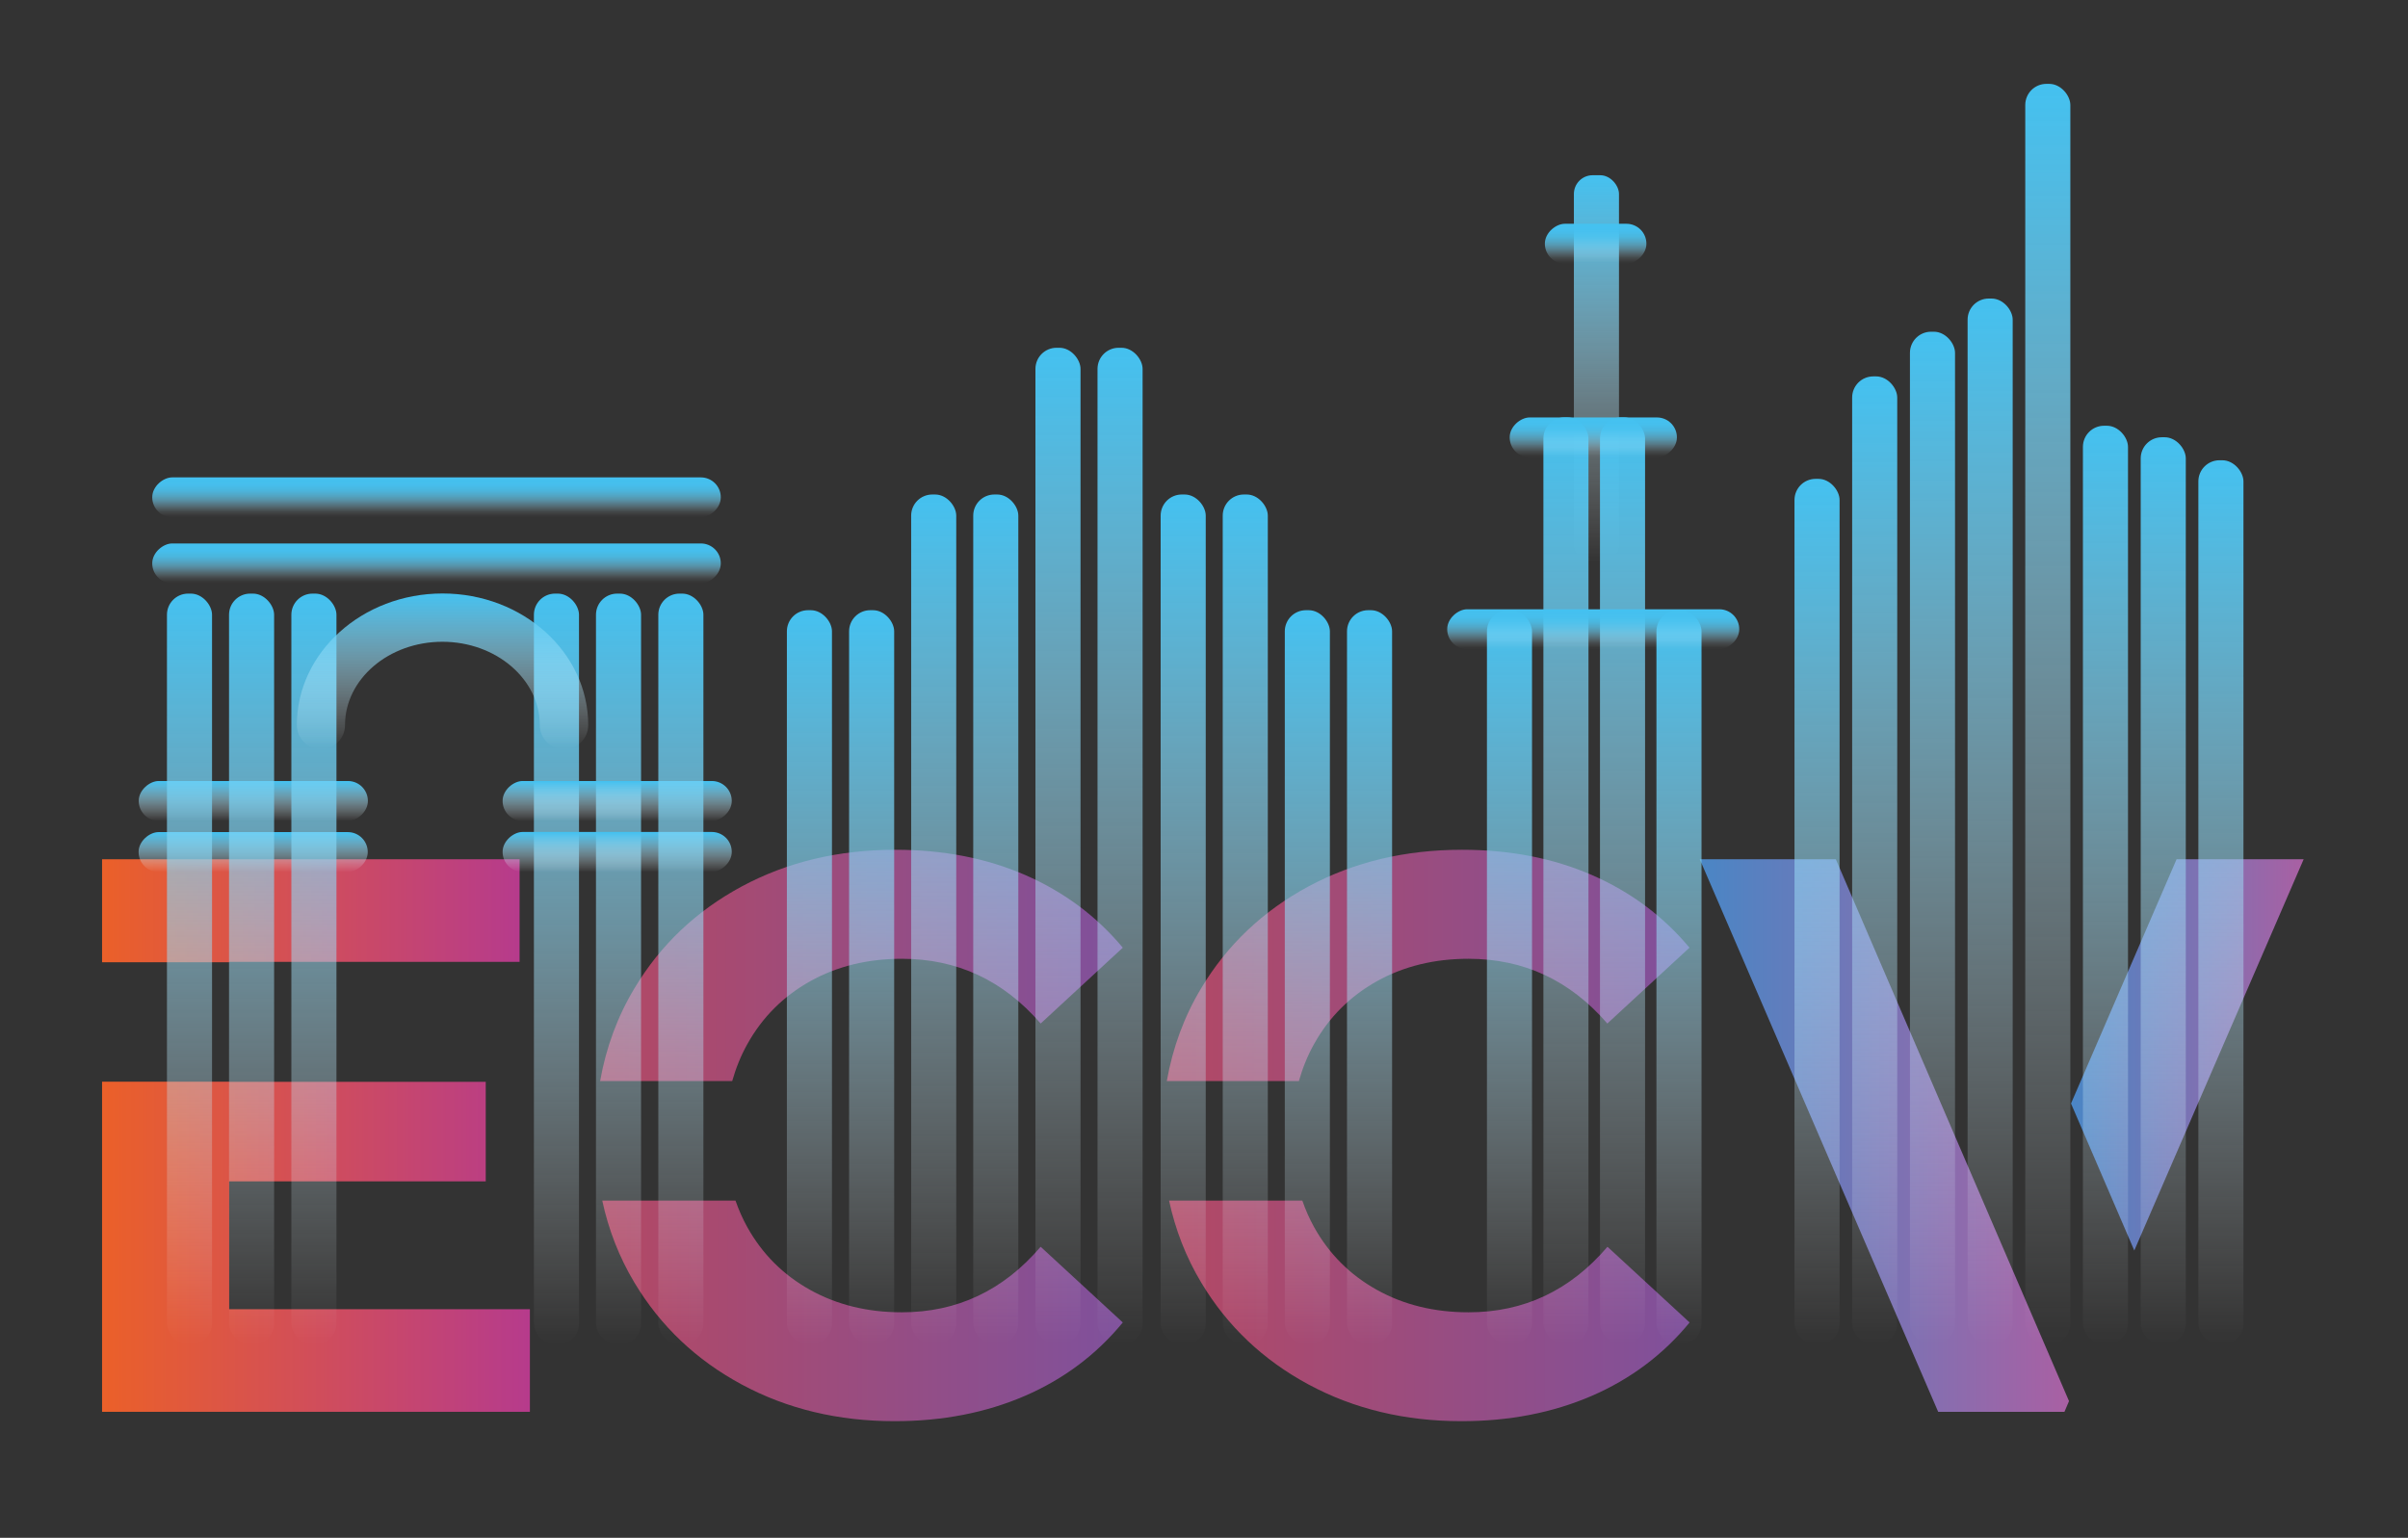 <?xml version="1.0" encoding="UTF-8"?>
<svg xmlns="http://www.w3.org/2000/svg" version="1.1" xmlns:xlink="http://www.w3.org/1999/xlink" viewBox="0 0 180 114.97">
  <rect x="0" y="0" width="180" height="114.97" fill="#333333" stroke="none"/>
  <defs>
    <style>
      .cls-1 {
        fill: url(#Sfumatura_senza_nome_4-2);
      }

      .cls-1, .cls-2, .cls-3, .cls-4, .cls-5, .cls-6, .cls-7, .cls-8, .cls-9, .cls-10, .cls-11, .cls-12, .cls-13, .cls-14, .cls-15, .cls-16, .cls-17, .cls-18, .cls-19, .cls-20, .cls-21, .cls-22, .cls-23, .cls-24, .cls-25, .cls-26, .cls-27, .cls-28, .cls-29, .cls-30, .cls-31, .cls-32, .cls-33, .cls-34, .cls-35, .cls-36, .cls-37, .cls-38, .cls-39, .cls-40, .cls-41, .cls-42, .cls-43, .cls-44, .cls-45, .cls-46, .cls-47 {
        stroke-width: 0px;
      }

      .cls-1, .cls-2, .cls-3, .cls-4, .cls-5, .cls-6, .cls-9, .cls-10, .cls-11, .cls-12, .cls-13, .cls-15, .cls-16, .cls-17, .cls-18, .cls-19, .cls-21, .cls-22, .cls-23, .cls-26, .cls-27, .cls-28, .cls-29, .cls-30, .cls-31, .cls-32, .cls-33, .cls-34, .cls-35, .cls-37, .cls-38, .cls-39, .cls-40, .cls-48, .cls-41, .cls-42, .cls-43, .cls-45, .cls-46 {
        mix-blend-mode: multiply;
      }

      .cls-2 {
        fill: url(#Sfumatura_senza_nome_2-26);
      }

      .cls-3 {
        fill: url(#Sfumatura_senza_nome_2-24);
      }

      .cls-4 {
        fill: url(#Sfumatura_senza_nome_2-4);
      }

      .cls-5 {
        fill: url(#Sfumatura_senza_nome_2-22);
      }

      .cls-6 {
        fill: url(#Sfumatura_senza_nome_2-8);
      }

      .cls-7 {
        fill: url(#Degradado_sin_nombre_7-2);
      }

      .cls-8 {
        fill: url(#Degradado_sin_nombre_13);
      }

      .cls-9 {
        fill: url(#Sfumatura_senza_nome_2-23);
      }

      .cls-10 {
        fill: url(#Sfumatura_senza_nome_2-17);
      }

      .cls-11 {
        fill: url(#Sfumatura_senza_nome_2-11);
      }

      .cls-12 {
        fill: url(#Sfumatura_senza_nome_4-5);
      }

      .cls-13 {
        fill: url(#Sfumatura_senza_nome_2-9);
      }

      .cls-49 {
        isolation: isolate;
      }

      .cls-14 {
        fill: url(#Sfumatura_senza_nome_38-4);
      }

      .cls-15 {
        fill: url(#Sfumatura_senza_nome_2-3);
      }

      .cls-16 {
        fill: url(#Sfumatura_senza_nome_2-6);
      }

      .cls-17 {
        fill: url(#Sfumatura_senza_nome_4-3);
      }

      .cls-18 {
        fill: url(#Sfumatura_senza_nome_2-32);
      }

      .cls-19 {
        fill: url(#Sfumatura_senza_nome_2-13);
      }

      .cls-20 {
        fill: url(#Sfumatura_senza_nome_38);
      }

      .cls-21 {
        fill: url(#Sfumatura_senza_nome_2-27);
      }

      .cls-22 {
        fill: url(#Sfumatura_senza_nome_2-29);
      }

      .cls-23 {
        fill: url(#Sfumatura_senza_nome_2-19);
      }

      .cls-24 {
        fill: url(#Sfumatura_senza_nome_38-3);
      }

      .cls-25 {
        fill: url(#Degradado_sin_nombre_7);
      }

      .cls-26 {
        fill: url(#Sfumatura_senza_nome_2-14);
      }

      .cls-27 {
        fill: url(#Sfumatura_senza_nome_2);
      }

      .cls-28 {
        fill: url(#Sfumatura_senza_nome_2-10);
      }

      .cls-29 {
        fill: url(#Sfumatura_senza_nome_2-7);
      }

      .cls-30 {
        fill: url(#Sfumatura_senza_nome_2-18);
      }

      .cls-31 {
        fill: url(#Sfumatura_senza_nome_2-15);
      }

      .cls-32 {
        fill: url(#Sfumatura_senza_nome_2-25);
      }

      .cls-33 {
        fill: url(#Sfumatura_senza_nome_4);
      }

      .cls-34 {
        fill: url(#Sfumatura_senza_nome_2-12);
      }

      .cls-35 {
        fill: url(#Sfumatura_senza_nome_2-5);
      }

      .cls-36 {
        fill: url(#Sfumatura_senza_nome_2-21);
      }

      .cls-37 {
        fill: url(#Sfumatura_senza_nome_2-16);
      }

      .cls-38 {
        fill: url(#Sfumatura_senza_nome_2-28);
      }

      .cls-39 {
        fill: url(#Sfumatura_senza_nome_2-2);
      }

      .cls-40 {
        fill: url(#Sfumatura_senza_nome_2-30);
      }

      .cls-41 {
        fill: url(#Sfumatura_senza_nome_4-4);
      }

      .cls-42 {
        fill: url(#Sfumatura_senza_nome_2-31);
      }

      .cls-43 {
        fill: url(#Sfumatura_senza_nome_2-20);
      }

      .cls-44 {
        fill: url(#Sfumatura_senza_nome_38-2);
      }

      .cls-45 {
        fill: url(#Sfumatura_senza_nome_2-33);
      }

      .cls-46 {
        fill: url(#Sfumatura_senza_nome_2-34);
      }

      .cls-47 {
        fill: url(#Degradado_sin_nombre_13-2);
      }
    </style>
    <linearGradient id="Degradado_sin_nombre_13" data-name="Degradado sin nombre 13" x1="7.63" y1="93.21" x2="39.61" y2="93.21" gradientUnits="userSpaceOnUse">
      <stop offset="0" stop-color="#eb6029"/>
      <stop offset="1" stop-color="#b63b8c"/>
    </linearGradient>
    <linearGradient id="Degradado_sin_nombre_13-2" data-name="Degradado sin nombre 13" y1="68.09" x2="38.84" y2="68.09" xlink:href="#Degradado_sin_nombre_13"/>
    <linearGradient id="Sfumatura_senza_nome_38" data-name="Sfumatura senza nome 38" x1="87.23" y1="72.18" x2="126.29" y2="72.18" gradientUnits="userSpaceOnUse">
      <stop offset="0" stop-color="#b34864"/>
      <stop offset="1" stop-color="#7f519c"/>
    </linearGradient>
    <linearGradient id="Sfumatura_senza_nome_38-2" data-name="Sfumatura senza nome 38" x1="87.39" y1="98.01" y2="98.01" xlink:href="#Sfumatura_senza_nome_38"/>
    <linearGradient id="Sfumatura_senza_nome_38-3" data-name="Sfumatura senza nome 38" x1="45.02" y1="98.01" x2="83.92" y2="98.01" xlink:href="#Sfumatura_senza_nome_38"/>
    <linearGradient id="Sfumatura_senza_nome_38-4" data-name="Sfumatura senza nome 38" x1="44.86" x2="83.92" xlink:href="#Sfumatura_senza_nome_38"/>
    <linearGradient id="Degradado_sin_nombre_7" data-name="Degradado sin nombre 7" x1="154.81" y1="78.86" x2="172.2" y2="78.86" gradientUnits="userSpaceOnUse">
      <stop offset="0" stop-color="#4a86c5"/>
      <stop offset="1" stop-color="#a960a3"/>
    </linearGradient>
    <linearGradient id="Degradado_sin_nombre_7-2" data-name="Degradado sin nombre 7" x1="127.06" y1="84.89" x2="154.66" y2="84.89" xlink:href="#Degradado_sin_nombre_7"/>
    <linearGradient id="Sfumatura_senza_nome_2" data-name="Sfumatura senza nome 2" x1="60.51" y1="100.52" x2="60.51" y2="45.62" gradientUnits="userSpaceOnUse">
      <stop offset="0" stop-color="#fff" stop-opacity="0"/>
      <stop offset="1" stop-color="#44c1f0"/>
    </linearGradient>
    <linearGradient id="Sfumatura_senza_nome_2-2" data-name="Sfumatura senza nome 2" x1="65.15" y1="100.52" x2="65.15" y2="45.62" xlink:href="#Sfumatura_senza_nome_2"/>
    <linearGradient id="Sfumatura_senza_nome_2-3" data-name="Sfumatura senza nome 2" x1="69.79" y1="100.52" x2="69.79" y2="36.97" xlink:href="#Sfumatura_senza_nome_2"/>
    <linearGradient id="Sfumatura_senza_nome_2-4" data-name="Sfumatura senza nome 2" x1="74.44" y1="100.52" x2="74.44" y2="36.97" xlink:href="#Sfumatura_senza_nome_2"/>
    <linearGradient id="Sfumatura_senza_nome_2-5" data-name="Sfumatura senza nome 2" x1="9477.18" y1="100.52" x2="9477.18" y2="45.62" gradientTransform="translate(-9374.8 146.14) scale(1 -1)" xlink:href="#Sfumatura_senza_nome_2"/>
    <linearGradient id="Sfumatura_senza_nome_2-6" data-name="Sfumatura senza nome 2" x1="9481.82" y1="100.52" x2="9481.82" y2="45.62" gradientTransform="translate(-9384.09 146.14) scale(1 -1)" xlink:href="#Sfumatura_senza_nome_2"/>
    <linearGradient id="Sfumatura_senza_nome_2-7" data-name="Sfumatura senza nome 2" x1="9486.47" y1="100.52" x2="9486.47" y2="36.97" gradientTransform="translate(-9393.38 137.49) scale(1 -1)" xlink:href="#Sfumatura_senza_nome_2"/>
    <linearGradient id="Sfumatura_senza_nome_2-8" data-name="Sfumatura senza nome 2" x1="9491.11" y1="100.52" x2="9491.11" y2="36.97" gradientTransform="translate(-9402.67 137.49) scale(1 -1)" xlink:href="#Sfumatura_senza_nome_2"/>
    <linearGradient id="Sfumatura_senza_nome_2-9" data-name="Sfumatura senza nome 2" x1="79.08" y1="100.52" x2="79.08" y2="26" xlink:href="#Sfumatura_senza_nome_2"/>
    <linearGradient id="Sfumatura_senza_nome_2-10" data-name="Sfumatura senza nome 2" x1="83.73" y1="100.52" x2="83.73" y2="26" xlink:href="#Sfumatura_senza_nome_2"/>
    <linearGradient id="Sfumatura_senza_nome_4" data-name="Sfumatura senza nome 4" x1="-5247.3" y1="3165.95" x2="-5250.28" y2="3165.95" gradientTransform="translate(5281.42 -3123.84)" gradientUnits="userSpaceOnUse">
      <stop offset="0" stop-color="#fff" stop-opacity="0"/>
      <stop offset=".05" stop-color="rgba(229, 246, 252, .14)" stop-opacity=".14"/>
      <stop offset=".15" stop-color="rgba(192, 234, 249, .34)" stop-opacity=".34"/>
      <stop offset=".24" stop-color="rgba(158, 223, 247, .51)" stop-opacity=".51"/>
      <stop offset=".34" stop-color="rgba(130, 213, 245, .66)" stop-opacity=".66"/>
      <stop offset=".45" stop-color="rgba(107, 206, 243, .79)" stop-opacity=".79"/>
      <stop offset=".56" stop-color="rgba(90, 200, 241, .88)" stop-opacity=".88"/>
      <stop offset=".68" stop-color="rgba(77, 196, 240, .95)" stop-opacity=".95"/>
      <stop offset=".82" stop-color="rgba(70, 193, 240, .99)" stop-opacity=".99"/>
      <stop offset="1" stop-color="#44c1f0"/>
    </linearGradient>
    <linearGradient id="Sfumatura_senza_nome_4-2" data-name="Sfumatura senza nome 4" x1="-5252.24" x2="-5255.22" gradientTransform="translate(5286.36 -3128.77)" xlink:href="#Sfumatura_senza_nome_4"/>
    <linearGradient id="Sfumatura_senza_nome_2-11" data-name="Sfumatura senza nome 2" x1="46.24" y1="100.52" x2="46.24" y2="44.38" xlink:href="#Sfumatura_senza_nome_2"/>
    <linearGradient id="Sfumatura_senza_nome_2-12" data-name="Sfumatura senza nome 2" x1="41.59" y1="100.52" x2="41.59" y2="44.38" xlink:href="#Sfumatura_senza_nome_2"/>
    <linearGradient id="Sfumatura_senza_nome_2-13" data-name="Sfumatura senza nome 2" x1="-5229.54" y1="3152.44" x2="-5232.52" y2="3152.44" gradientTransform="translate(5277.16 -3092.56)" xlink:href="#Sfumatura_senza_nome_2"/>
    <linearGradient id="Sfumatura_senza_nome_2-14" data-name="Sfumatura senza nome 2" x1="-5225.72" y1="3152.44" x2="-5228.7" y2="3152.44" gradientTransform="translate(5273.35 -3088.75)" xlink:href="#Sfumatura_senza_nome_2"/>
    <linearGradient id="Sfumatura_senza_nome_2-15" data-name="Sfumatura senza nome 2" x1="-5229.54" y1="3179.65" x2="-5232.52" y2="3179.65" gradientTransform="translate(5249.95 -3119.77)" xlink:href="#Sfumatura_senza_nome_2"/>
    <linearGradient id="Sfumatura_senza_nome_2-16" data-name="Sfumatura senza nome 2" x1="-5225.72" y1="3179.65" x2="-5228.7" y2="3179.65" gradientTransform="translate(5246.14 -3115.96)" xlink:href="#Sfumatura_senza_nome_2"/>
    <linearGradient id="Sfumatura_senza_nome_2-17" data-name="Sfumatura senza nome 2" x1="50.89" y1="100.52" x2="50.89" y2="44.38" xlink:href="#Sfumatura_senza_nome_2"/>
    <linearGradient id="Sfumatura_senza_nome_2-18" data-name="Sfumatura senza nome 2" x1="18.81" y1="100.52" x2="18.81" y2="44.38" xlink:href="#Sfumatura_senza_nome_2"/>
    <linearGradient id="Sfumatura_senza_nome_2-19" data-name="Sfumatura senza nome 2" x1="14.16" y1="100.52" x2="14.16" y2="44.38" xlink:href="#Sfumatura_senza_nome_2"/>
    <linearGradient id="Sfumatura_senza_nome_2-20" data-name="Sfumatura senza nome 2" x1="23.47" y1="100.52" x2="23.47" y2="44.38" xlink:href="#Sfumatura_senza_nome_2"/>
    <linearGradient id="Sfumatura_senza_nome_2-21" data-name="Sfumatura senza nome 2" x1="33.07" y1="56.01" x2="33.07" y2="44.37" xlink:href="#Sfumatura_senza_nome_2"/>
    <linearGradient id="Sfumatura_senza_nome_2-22" data-name="Sfumatura senza nome 2" x1="112.83" y1="100.52" x2="112.83" y2="45.62" xlink:href="#Sfumatura_senza_nome_2"/>
    <linearGradient id="Sfumatura_senza_nome_2-23" data-name="Sfumatura senza nome 2" x1="125.51" y1="100.52" x2="125.51" y2="45.62" xlink:href="#Sfumatura_senza_nome_2"/>
    <linearGradient id="Sfumatura_senza_nome_2-24" data-name="Sfumatura senza nome 2" x1="119.34" y1="42.05" x2="119.34" y2="13.1" xlink:href="#Sfumatura_senza_nome_2"/>
    <linearGradient id="Sfumatura_senza_nome_2-25" data-name="Sfumatura senza nome 2" x1="117.06" y1="100.5" x2="117.06" y2="31.2" xlink:href="#Sfumatura_senza_nome_2"/>
    <linearGradient id="Sfumatura_senza_nome_2-26" data-name="Sfumatura senza nome 2" x1="121.28" y1="100.5" x2="121.28" y2="31.2" xlink:href="#Sfumatura_senza_nome_2"/>
    <linearGradient id="Sfumatura_senza_nome_4-3" data-name="Sfumatura senza nome 4" x1="-5242.37" y1="3079.48" x2="-5245.35" y2="3079.48" gradientTransform="translate(5362.96 -3032.44)" xlink:href="#Sfumatura_senza_nome_4"/>
    <linearGradient id="Sfumatura_senza_nome_4-4" data-name="Sfumatura senza nome 4" x1="-5256.72" y1="3079.48" x2="-5259.7" y2="3079.48" gradientTransform="translate(5377.31 -3046.78)" xlink:href="#Sfumatura_senza_nome_4"/>
    <linearGradient id="Sfumatura_senza_nome_4-5" data-name="Sfumatura senza nome 4" x1="-5271.19" y1="3079.3" x2="-5274.17" y2="3079.3" gradientTransform="translate(5391.95 -3061.08)" xlink:href="#Sfumatura_senza_nome_4"/>
    <linearGradient id="Sfumatura_senza_nome_2-27" data-name="Sfumatura senza nome 2" x1="135.82" x2="135.82" y2="35.8" xlink:href="#Sfumatura_senza_nome_2"/>
    <linearGradient id="Sfumatura_senza_nome_2-28" data-name="Sfumatura senza nome 2" x1="140.14" x2="140.14" y2="28.14" xlink:href="#Sfumatura_senza_nome_2"/>
    <linearGradient id="Sfumatura_senza_nome_2-29" data-name="Sfumatura senza nome 2" x1="144.45" x2="144.45" y2="24.8" xlink:href="#Sfumatura_senza_nome_2"/>
    <linearGradient id="Sfumatura_senza_nome_2-30" data-name="Sfumatura senza nome 2" x1="148.76" x2="148.76" y2="22.32" xlink:href="#Sfumatura_senza_nome_2"/>
    <linearGradient id="Sfumatura_senza_nome_2-31" data-name="Sfumatura senza nome 2" x1="-710.2" y1="100.52" x2="-710.2" y2="34.41" gradientTransform="translate(876.21 134.93) scale(1 -1)" xlink:href="#Sfumatura_senza_nome_2"/>
    <linearGradient id="Sfumatura_senza_nome_2-32" data-name="Sfumatura senza nome 2" x1="-705.88" y1="100.52" x2="-705.88" y2="32.69" gradientTransform="translate(867.59 133.21) scale(1 -1)" xlink:href="#Sfumatura_senza_nome_2"/>
    <linearGradient id="Sfumatura_senza_nome_2-33" data-name="Sfumatura senza nome 2" x1="-701.57" y1="100.52" x2="-701.57" y2="31.83" gradientTransform="translate(858.96 132.35) scale(1 -1)" xlink:href="#Sfumatura_senza_nome_2"/>
    <linearGradient id="Sfumatura_senza_nome_2-34" data-name="Sfumatura senza nome 2" x1="153.08" x2="153.08" y2="6.27" xlink:href="#Sfumatura_senza_nome_2"/>
  </defs>
  <g class="cls-49">
    <g id="Livello_1" data-name="Livello 1">
      <g>
        <g>
          <g>
            <polygon class="cls-8" points="17.13 97.88 17.13 88.32 36.31 88.32 36.31 80.88 17.13 80.88 17.13 80.87 7.63 80.87 7.63 105.55 39.61 105.55 39.61 97.88 17.13 97.88"/>
            <polygon class="cls-47" points="17.13 71.94 17.13 71.91 38.84 71.91 38.84 64.24 7.63 64.24 7.63 71.94 17.13 71.94"/>
          </g>
          <g>
            <path class="cls-20" d="M97.09,80.83c.28-.98.65-1.91,1.14-2.78,1.12-2.01,2.69-3.57,4.69-4.69,2.01-1.12,4.29-1.68,6.85-1.68,4.13,0,7.59,1.61,10.38,4.84l6.14-5.67c-1.97-2.36-4.4-4.17-7.29-5.43-2.89-1.26-6.13-1.89-9.71-1.89-4.25,0-8.07.91-11.48,2.74-3.4,1.83-6.08,4.37-8.02,7.61-1.28,2.13-2.13,4.45-2.57,6.94h9.87Z"/>
            <path class="cls-44" d="M109.77,98.11c-2.56,0-4.84-.56-6.85-1.68-2.01-1.12-3.57-2.68-4.69-4.69-.35-.63-.64-1.29-.88-1.98h-9.96c.47,2.19,1.27,4.24,2.41,6.14,1.95,3.25,4.62,5.78,8.02,7.61s7.21,2.74,11.42,2.74c3.58,0,6.82-.63,9.74-1.89,2.91-1.26,5.35-3.09,7.32-5.49l-6.14-5.66c-2.79,3.27-6.25,4.9-10.38,4.9Z"/>
          </g>
          <g>
            <path class="cls-24" d="M67.4,98.11c-2.56,0-4.84-.56-6.85-1.68-2.01-1.12-3.57-2.68-4.69-4.69-.35-.63-.64-1.29-.88-1.98h-9.96c.47,2.19,1.27,4.24,2.41,6.14,1.95,3.25,4.62,5.78,8.02,7.61s7.21,2.74,11.42,2.74c3.58,0,6.82-.63,9.74-1.89,2.91-1.26,5.35-3.09,7.32-5.49l-6.14-5.66c-2.79,3.27-6.25,4.9-10.38,4.9Z"/>
            <path class="cls-14" d="M54.73,80.83c.28-.98.65-1.91,1.14-2.78,1.12-2.01,2.69-3.57,4.69-4.69,2.01-1.12,4.29-1.68,6.85-1.68,4.13,0,7.59,1.61,10.38,4.84l6.14-5.67c-1.97-2.36-4.4-4.17-7.29-5.43-2.89-1.26-6.13-1.89-9.71-1.89-4.25,0-8.07.91-11.48,2.74-3.4,1.83-6.08,4.37-8.02,7.61-1.28,2.13-2.13,4.45-2.57,6.94h9.87Z"/>
          </g>
          <g>
            <polygon class="cls-25" points="159.54 93.49 172.2 64.24 162.7 64.24 154.81 82.5 159.54 93.49"/>
            <polygon class="cls-7" points="137.23 64.24 127.06 64.24 144.88 105.55 154.32 105.55 154.66 104.75 137.23 64.24"/>
          </g>
        </g>
        <g>
          <g class="cls-48">
            <rect class="cls-27" x="58.82" y="45.62" width="3.37" height="54.9" rx="1.58" ry="1.58"/>
            <rect class="cls-39" x="63.47" y="45.62" width="3.37" height="54.9" rx="1.58" ry="1.58"/>
            <rect class="cls-15" x="68.11" y="36.97" width="3.37" height="63.55" rx="1.58" ry="1.58"/>
            <rect class="cls-4" x="72.75" y="36.97" width="3.37" height="63.55" rx="1.58" ry="1.58"/>
            <rect class="cls-35" x="100.69" y="45.62" width="3.37" height="54.9" rx="1.58" ry="1.58" transform="translate(204.75 146.14) rotate(180)"/>
            <rect class="cls-16" x="96.05" y="45.62" width="3.37" height="54.9" rx="1.58" ry="1.58" transform="translate(195.46 146.14) rotate(180)"/>
            <rect class="cls-29" x="91.4" y="36.97" width="3.37" height="63.55" rx="1.58" ry="1.58" transform="translate(186.17 137.49) rotate(180)"/>
            <rect class="cls-6" x="86.76" y="36.97" width="3.37" height="63.55" rx="1.58" ry="1.58" transform="translate(176.89 137.49) rotate(180)"/>
            <rect class="cls-13" x="77.4" y="26" width="3.37" height="74.52" rx="1.58" ry="1.58"/>
            <rect class="cls-28" x="82.04" y="26" width="3.37" height="74.52" rx="1.58" ry="1.58"/>
          </g>
          <g class="cls-48">
            <rect class="cls-33" x="31.14" y="20.86" width="2.98" height="42.5" rx="1.49" ry="1.49" transform="translate(74.74 9.49) rotate(90)"/>
            <rect class="cls-1" x="31.14" y="15.92" width="2.98" height="42.5" rx="1.49" ry="1.49" transform="translate(69.8 4.55) rotate(90)"/>
            <rect class="cls-11" x="44.55" y="44.38" width="3.37" height="56.14" rx="1.58" ry="1.58"/>
            <rect class="cls-34" x="39.91" y="44.38" width="3.37" height="56.14" rx="1.58" ry="1.58"/>
            <rect class="cls-19" x="44.64" y="51.31" width="2.98" height="17.13" rx="1.49" ry="1.49" transform="translate(106.01 13.75) rotate(90)"/>
            <rect class="cls-26" x="44.64" y="55.13" width="2.98" height="17.13" rx="1.49" ry="1.49" transform="translate(109.83 17.56) rotate(90)"/>
            <rect class="cls-31" x="17.44" y="51.31" width="2.98" height="17.13" rx="1.49" ry="1.49" transform="translate(78.81 40.95) rotate(90)"/>
            <rect class="cls-37" x="17.44" y="55.13" width="2.98" height="17.13" rx="1.49" ry="1.49" transform="translate(82.62 44.77) rotate(90)"/>
            <rect class="cls-10" x="49.21" y="44.38" width="3.37" height="56.14" rx="1.58" ry="1.58"/>
            <rect class="cls-30" x="17.12" y="44.38" width="3.37" height="56.14" rx="1.58" ry="1.58"/>
            <rect class="cls-23" x="12.48" y="44.38" width="3.37" height="56.14" rx="1.58" ry="1.58"/>
            <rect class="cls-43" x="21.78" y="44.38" width="3.37" height="56.14" rx="1.58" ry="1.58"/>
            <path class="cls-36" d="M42.15,56.01c-1,0-1.8-.81-1.8-1.8,0-3.43-3.27-6.23-7.28-6.23s-7.28,2.79-7.28,6.23c0,1-.81,1.8-1.8,1.8s-1.8-.81-1.8-1.8c0-5.42,4.88-9.84,10.89-9.84s10.89,4.41,10.89,9.84c0,1-.81,1.8-1.8,1.8Z"/>
          </g>
          <g class="cls-48">
            <rect class="cls-5" x="111.15" y="45.62" width="3.37" height="54.9" rx="1.58" ry="1.58"/>
            <rect class="cls-9" x="123.82" y="45.62" width="3.37" height="54.9" rx="1.58" ry="1.58"/>
            <rect class="cls-3" x="117.65" y="13.1" width="3.37" height="28.94" rx="1.4" ry="1.4"/>
            <rect class="cls-32" x="115.37" y="31.2" width="3.37" height="69.3" rx="1.58" ry="1.58"/>
            <rect class="cls-2" x="119.6" y="31.2" width="3.37" height="69.3" rx="1.58" ry="1.58"/>
            <rect class="cls-17" x="117.61" y="36.13" width="2.98" height="21.83" rx="1.49" ry="1.49" transform="translate(166.14 -72.06) rotate(90)"/>
            <rect class="cls-41" x="117.61" y="26.45" width="2.98" height="12.5" rx="1.49" ry="1.49" transform="translate(151.8 -86.4) rotate(90)"/>
            <rect class="cls-12" x="117.78" y="14.43" width="2.98" height="7.59" rx="1.49" ry="1.49" transform="translate(137.5 -101.05) rotate(90)"/>
          </g>
          <g class="cls-48">
            <rect class="cls-21" x="134.14" y="35.8" width="3.37" height="64.72" rx="1.58" ry="1.58"/>
            <rect class="cls-38" x="138.45" y="28.14" width="3.37" height="72.38" rx="1.58" ry="1.58"/>
            <rect class="cls-22" x="142.77" y="24.8" width="3.37" height="75.71" rx="1.58" ry="1.58"/>
            <rect class="cls-40" x="147.08" y="22.32" width="3.37" height="78.2" rx="1.58" ry="1.58"/>
            <rect class="cls-42" x="164.33" y="34.41" width="3.37" height="66.11" rx="1.58" ry="1.58" transform="translate(332.03 134.93) rotate(-180)"/>
            <rect class="cls-18" x="160.02" y="32.69" width="3.37" height="67.83" rx="1.58" ry="1.58" transform="translate(323.41 133.21) rotate(-180)"/>
            <rect class="cls-45" x="155.71" y="31.83" width="3.37" height="68.69" rx="1.58" ry="1.58" transform="translate(314.78 132.35) rotate(-180)"/>
            <rect class="cls-46" x="151.39" y="6.27" width="3.37" height="94.25" rx="1.58" ry="1.58"/>
          </g>
        </g>
      </g>
    </g>
  </g>
</svg>